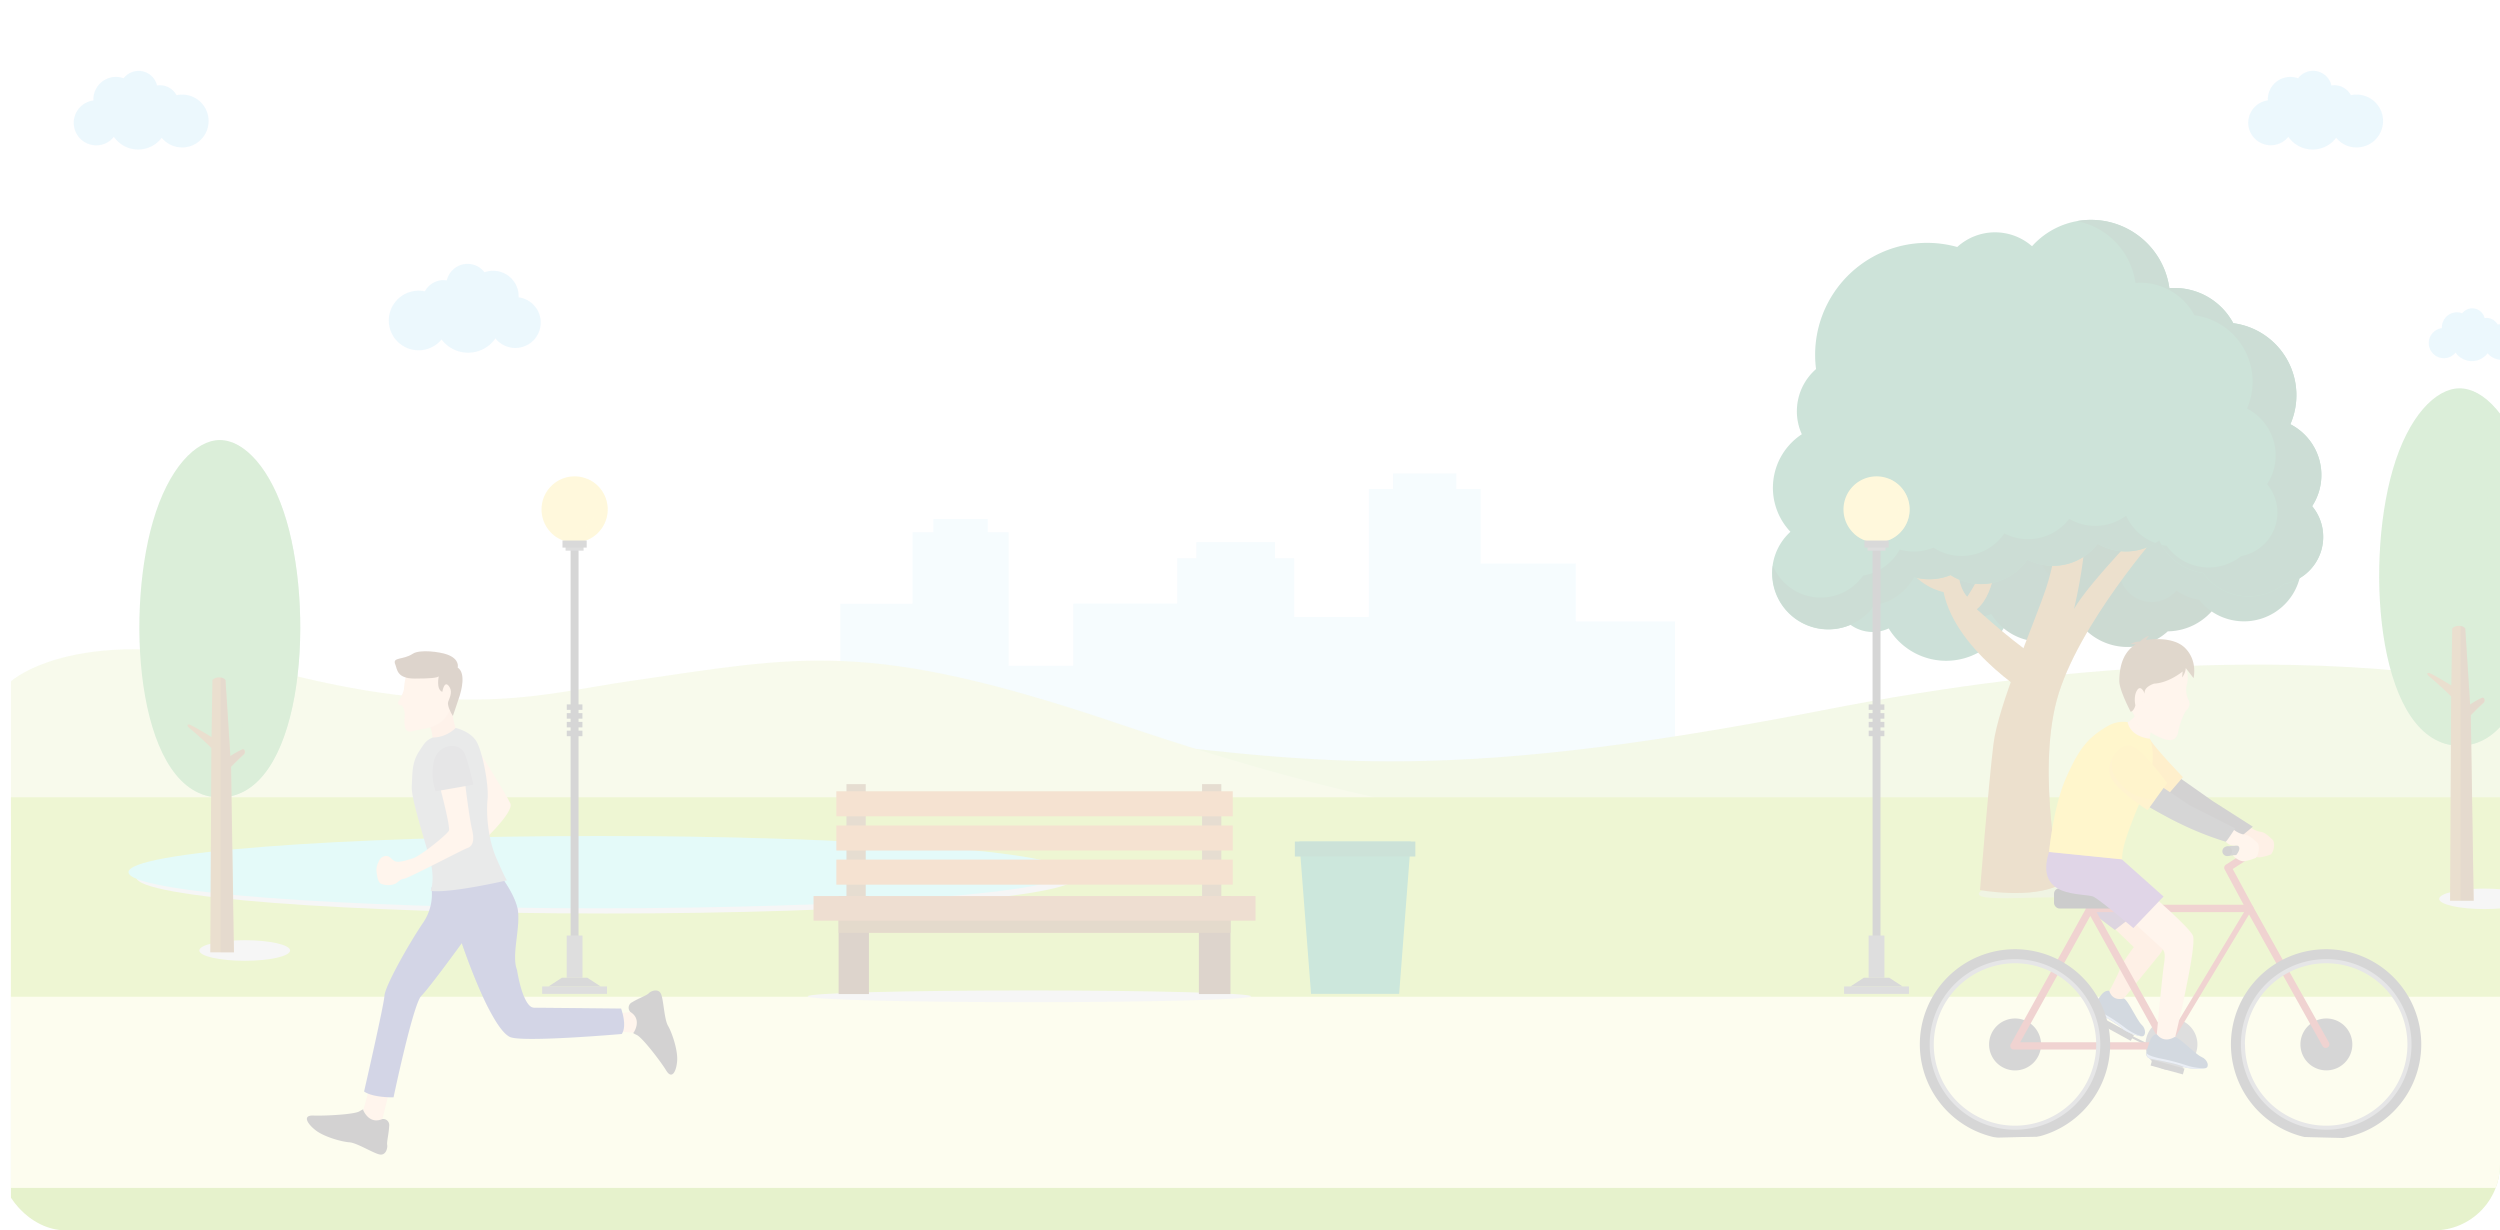 <svg xmlns="http://www.w3.org/2000/svg" xmlns:xlink="http://www.w3.org/1999/xlink" viewBox="0 0 982.86 483.71"><defs><style>.cls-1{fill:none;}.cls-2{isolation:isolate;}.cls-10,.cls-18,.cls-20,.cls-27,.cls-3,.cls-30,.cls-46,.cls-47,.cls-62{opacity:0.4;}.cls-4{clip-path:url(#clip-path);}.cls-5{fill:#80bc01;}.cls-6{opacity:0.2;}.cls-7{clip-path:url(#clip-path-2);}.cls-41,.cls-8{fill:#f4f3ae;}.cls-10,.cls-9{fill:#8cd2f4;}.cls-9{opacity:0.8;}.cls-10,.cls-14,.cls-16,.cls-18,.cls-20,.cls-21,.cls-27,.cls-30,.cls-41,.cls-46,.cls-47,.cls-57,.cls-58,.cls-62,.cls-63,.cls-65{mix-blend-mode:multiply;}.cls-11{fill:#c8df8e;}.cls-12{fill:#dae8a2;}.cls-13{fill:#abd422;}.cls-14{fill:#d1d1d2;}.cls-15,.cls-16{fill:#79e5e1;}.cls-16,.cls-57,.cls-58,.cls-63,.cls-65{opacity:0.3;}.cls-17,.cls-18{fill:#49a942;}.cls-19{fill:#965f0e;}.cls-20,.cls-34{fill:#572700;}.cls-21{fill:#bcbec0;opacity:0.5;}.cls-22{fill:#02663a;}.cls-23{fill:#004928;}.cls-24{fill:#004420;}.cls-25{fill:#00562b;}.cls-26,.cls-27{fill:#a06606;}.cls-28{fill:#037240;}.cls-29,.cls-30{fill:#ffde4f;}.cls-31,.cls-63{fill:#323232;}.cls-32{fill:#58595b;}.cls-33{fill:#414042;}.cls-35{fill:#80561b;}.cls-36{fill:#cb7019;}.cls-37{fill:#794400;}.cls-38{fill:#ac5817;}.cls-39{fill:#008752;}.cls-40{fill:#00703c;}.cls-42{fill:#f9bf98;}.cls-43,.cls-58{fill:#fdcba3;}.cls-44{fill:#231f20;}.cls-45,.cls-46{fill:#232f84;}.cls-48{fill:#56004e;}.cls-49{fill:#939598;}.cls-50{fill:#808285;}.cls-51{fill:#fbb480;}.cls-52{fill:#532e63;}.cls-53{fill:#214265;}.cls-54{fill:#95a9cb;}.cls-55{fill:#b32317;}.cls-56,.cls-57{fill:#652d89;}.cls-59{fill:#663700;}.cls-60{fill:#fbb000;}.cls-61,.cls-62{fill:#ffd200;}.cls-64{fill:#ffc700;}.cls-65{fill:#fdbb30;}</style><clipPath id="clip-path"><rect class="cls-1" x="-1.43" y="-697.41" width="982.86" height="483.71" rx="25.96"/></clipPath><clipPath id="clip-path-2"><rect class="cls-1" width="982.86" height="483.71" rx="25.96"/></clipPath></defs><g class="cls-2"><g id="Capa_1" data-name="Capa 1"><g class="cls-3"><g class="cls-4"><rect class="cls-5" x="2.87" y="-360.99" width="1014.32" height="385.87"/></g></g><g class="cls-6"><g class="cls-7"><rect class="cls-5" x="4.3" y="336.42" width="1014.32" height="385.87"/><rect class="cls-8" x="4.3" y="391.19" width="1014.32" height="75.85"/><path class="cls-9" d="M891.57,39.5c0-.13,0-.27,0-.41a8.85,8.85,0,0,1,11.89-8.32A7.42,7.42,0,0,1,916.6,33.6a6.94,6.94,0,0,1,1.11-.1,7.43,7.43,0,0,1,6.55,3.91,10.57,10.57,0,0,1,2.19-.23,10.4,10.4,0,1,1-8,17,11.61,11.61,0,0,1-18.8-.38,8.86,8.86,0,1,1-8.06-14.33Z"/><path class="cls-9" d="M960,129c0-.09,0-.18,0-.27a5.94,5.94,0,0,1,8-5.58,5,5,0,0,1,8.81,1.9,4.74,4.74,0,0,1,.75-.06,5,5,0,0,1,4.39,2.62,6.41,6.41,0,0,1,1.46-.16A7,7,0,1,1,978,138.88a7.78,7.78,0,0,1-12.6-.25A5.94,5.94,0,1,1,960,129Z"/><path class="cls-9" d="M36.71,39.5c0-.13,0-.27,0-.41a8.86,8.86,0,0,1,11.9-8.32A7.43,7.43,0,0,1,61.74,33.6a6.74,6.74,0,0,1,1.11-.09,7.44,7.44,0,0,1,6.55,3.91,9.78,9.78,0,0,1,2.18-.24,10.4,10.4,0,1,1-8,17,11.61,11.61,0,0,1-18.8-.38A8.86,8.86,0,1,1,36.71,39.5Z"/><path class="cls-9" d="M203.9,116.89c0-.15,0-.3,0-.46a10,10,0,0,0-13.41-9.38,8.37,8.37,0,0,0-14.83,3.19,8.68,8.68,0,0,0-1.26-.11,8.39,8.39,0,0,0-7.38,4.41,11.72,11.72,0,1,0,6.58,18.93,13.08,13.08,0,0,0,21.18-.42,10,10,0,1,0,9.09-16.16Z"/><polygon class="cls-10" points="619.52 244.29 619.52 221.58 582.08 221.58 582.08 192.21 572.56 192.21 572.56 186.14 547.68 186.14 547.68 192.21 538.16 192.21 538.16 242.54 508.81 242.54 508.81 219.49 501.28 219.49 501.28 213.14 470.35 213.14 470.35 219.49 462.82 219.49 462.82 237.3 421.93 237.3 421.93 261.76 396.54 261.76 396.54 209.28 388.35 209.28 388.35 204.06 366.94 204.06 366.94 209.28 358.74 209.28 358.74 237.4 330.38 237.4 330.38 314.62 358.74 314.62 362.17 314.62 387.53 314.62 396.54 314.62 421.93 314.62 428.36 314.62 462.82 314.62 465.82 314.62 504.18 314.62 508.81 314.62 538.16 314.62 554.87 314.62 575.63 314.62 582.08 314.62 608.6 314.62 619.52 314.62 658.54 314.62 658.54 244.29 619.52 244.29"/><path class="cls-11" d="M1018.61,277.89s-100-38.19-301.46,1.23c-156,30.53-202,19.84-291.4,10.43-96.13-10.11-209.46-9.06-229.89,14.94-13.36,15.7-50,16.61-50,16.61h872.78Z"/><path class="cls-12" d="M4.3,267.85S31.17,243.09,105.44,263C182,283.55,214.25,272.56,247,267.85c68-9.8,93.64-17,193.53,16.94S586.15,321.1,586.15,321.1H4.3Z"/><rect class="cls-13" x="4.3" y="313.43" width="1014.32" height="78.43"/><path class="cls-14" d="M423,344.93c0,7.85-82.7,14.21-184.72,14.21S53.6,352.78,53.6,344.93s82.7-14.21,184.72-14.21S423,337.09,423,344.93Z"/><path class="cls-15" d="M420,342.88c0,7.85-82.71,14.21-184.73,14.21S50.52,350.73,50.52,342.88s82.7-14.21,184.72-14.21S420,335,420,342.88Z"/><path class="cls-16" d="M420,342.88c0-7.51-75.9-13.67-172-14.17h0c78.57,10.79,67.18,27,67.18,27C377.17,353.4,420,348.53,420,342.88Z"/><path class="cls-14" d="M114.05,373.68c0,2.24-8,4.05-17.84,4.05s-17.84-1.81-17.84-4.05,8-4.05,17.84-4.05S114.05,371.44,114.05,373.68Z"/><path class="cls-17" d="M112.71,205c11.31,39,5.6,108.5-26.29,108.5S48.81,244,60.13,205c6.08-21,16.89-32,26.29-32S106.63,184,112.71,205Z"/><path class="cls-18" d="M112.71,204.94C107.6,187.35,99.17,176.8,91,173.85c4.76,5.65,18.89,132-12,138.21a20,20,0,0,0,7.33,1.4C118.31,313.46,124,244,112.71,204.94Z"/><path class="cls-19" d="M83.52,267.33l-.36,22.43c-3.24-2-8.11-4.84-8.8-4.92-1-.12-.7.82.11,1.39.6.44,5.61,4.79,8.62,7.81l-.42,80.36H92l-1.14-72.92c2.18-2.25,4.47-4.42,4.9-4.73.82-.59.7-2.3-.35-2.18a29.52,29.52,0,0,0-4.83,2.69l-1.92-29.93a3.09,3.09,0,0,0-2.5-1A3.44,3.44,0,0,0,83.52,267.33Z"/><path class="cls-20" d="M95.7,294.6a.72.72,0,0,0-.33,0,29.52,29.52,0,0,0-4.83,2.69v-.05l0,0L89.69,284l-1.07-16.68a3.22,3.22,0,0,0-1.87-.95l0,108h5.12l-1.1-72.93c1.5-1.57,3.07-3.08,4-4,.42-.39.74-.67.87-.76a1.31,1.31,0,0,0,.43-.6A1.24,1.24,0,0,0,95.7,294.6Z"/><path class="cls-14" d="M994.61,353.4c0,2.23-8,4-17.84,4s-17.83-1.81-17.83-4,8-4.06,17.83-4.06S994.61,351.16,994.61,353.4Z"/><path class="cls-17" d="M993.27,184.68c11.32,39,5.6,108.5-26.29,108.5s-37.6-69.49-26.28-108.51c6.07-21,16.88-32,26.28-32S987.19,163.71,993.27,184.68Z"/><path class="cls-18" d="M993.27,184.65c-5.11-17.58-13.54-28.14-21.67-31.08,4.77,5.64,18.9,132-12,138.21a20.17,20.17,0,0,0,7.33,1.4C998.87,293.18,1004.59,223.67,993.27,184.65Z"/><path class="cls-19" d="M964.08,247.05l-.36,22.43c-3.24-2-8.11-4.85-8.8-4.92-1-.12-.7.81.12,1.39.59.43,5.61,4.79,8.61,7.81l-.42,80.36h9.29l-1.14-72.93c2.18-2.24,4.47-4.42,4.9-4.73.82-.58.7-2.29-.35-2.17A30,30,0,0,0,971.1,277l-1.92-29.93a3.09,3.09,0,0,0-2.5-1A3.44,3.44,0,0,0,964.08,247.05Z"/><path class="cls-20" d="M976.26,274.31a.88.88,0,0,0-.33,0A30,30,0,0,0,971.1,277v-.05h0l-.82-13.22-1.07-16.67a3.11,3.11,0,0,0-1.86-1l0,108h5.12l-1.1-72.94c1.5-1.56,3.07-3.07,4-4,.41-.39.74-.67.86-.76a1.21,1.21,0,0,0,.43-.59A1.25,1.25,0,0,0,976.26,274.31Z"/><path class="cls-21" d="M826.91,350.52c0,2.3-10.21,2.08-23.72,2.33s-25.19.88-25.23-1.42,10.88-4.37,24.4-4.62S826.87,348.22,826.91,350.52Z"/><path class="cls-22" d="M802.06,217.9A26.41,26.41,0,0,0,750,211.72a26.7,26.7,0,0,0-7.64,8.26,14.9,14.9,0,1,0,.17,27.08,26.4,26.4,0,0,0,48.25-7.5A26.36,26.36,0,0,0,802.06,217.9Z"/><path class="cls-23" d="M833.84,216.38a22.61,22.61,0,0,0-44.59-5.3,22.82,22.82,0,0,0-6.55,7.07,12.76,12.76,0,1,0,.15,23.19,22.61,22.61,0,0,0,41.32-6.42A22.6,22.6,0,0,0,833.84,216.38Z"/><path class="cls-24" d="M871.44,237.88a23.56,23.56,0,0,0-35.36-30.65,23.67,23.67,0,0,0-9.78,2.27,13.3,13.3,0,1,0-13.43,20.09,23.55,23.55,0,0,0,39.38,18.62A23.56,23.56,0,0,0,871.44,237.88Z"/><path class="cls-25" d="M902.63,212a22.61,22.61,0,0,1-38.08,23.81,22.64,22.64,0,0,1-8.94-3.6,12.51,12.51,0,0,1-4.24,3.25,12.76,12.76,0,1,1-5.51-24.29A22.61,22.61,0,0,1,886,199.35,22.56,22.56,0,0,1,902.63,212Z"/><path class="cls-26" d="M785.06,213.71c-.17,1.88.25,19-7.92,25.82,0,0,17.56,16.05,27.31,21.3l-3.52,14.46S769.19,257,764.1,232.72c0,0-10.84-1.7-16.59-13.93l3.23-2.37s4.89,9.13,11.28,9.68c0,0,.76-13.18,2.63-17.18l6.35.92s-4.27,17.34,2.4,24.82c0,0,8.21-11.78,7.33-19Z"/><path class="cls-27" d="M785.06,213.71c-.17,1.88.25,19-7.92,25.82,0,0,17.56,16.05,27.31,21.3l-3.52,14.46S769.19,257,764.1,232.72c0,0-10.84-1.7-16.59-13.93l3.23-2.37s4.89,9.13,11.28,9.68c0,0,.76-13.18,2.63-17.18l6.35.92s-4.27,17.34,2.4,24.82c0,0,8.21-11.78,7.33-19Z"/><path class="cls-26" d="M811.24,193s-1.89,23.39-6.79,38.1-18.86,46-20.75,61.49-5.28,57.34-5.28,57.34,20.37,3.77,31.68-2.26c0,0-9.42-43-1.5-72.44s40.74-66.39,40.74-66.39l-4.15-4.15s-23.77,24.14-29.8,34.71c0,0,7.17-29,3.77-45.27Z"/><path class="cls-27" d="M794.1,351.08c5.53-.15,11.49-1,16-3.4,0,0-9.42-43-1.5-72.44s40.74-66.39,40.74-66.39L848,207.48s-44.59,47.32-48,74.8S794.1,351.06,794.1,351.08Z"/><path class="cls-28" d="M913.35,211.11A18.79,18.79,0,0,0,909,199a22.43,22.43,0,0,0-8.56-32.21A28.56,28.56,0,0,0,878,127.06a26.23,26.23,0,0,0-23.12-13.84c-.67,0-1.34,0-2,.08a31.11,31.11,0,0,0-54-16.49,22.05,22.05,0,0,0-29.41.3,44,44,0,0,0-55.86,42.42,44.41,44.41,0,0,0,.36,5.57,22,22,0,0,0-5.59,25.63,25.16,25.16,0,0,0-4.48,38.34,22.07,22.07,0,1,0,33,28.89,22.08,22.08,0,0,0,15.6-11.07,22.12,22.12,0,0,0,14.35-.83,22.06,22.06,0,0,0,30.2-6.07,22.07,22.07,0,0,0,27.62-6.23,22.08,22.08,0,0,0,24.22-1.29,22.09,22.09,0,0,0,17.24,12.79,22.06,22.06,0,0,0,31.74,4.4A18.85,18.85,0,0,0,913.35,211.11Z"/><path class="cls-25" d="M835.87,202.77A20.4,20.4,0,0,1,813.5,204,20.36,20.36,0,0,1,788,209.72a20.39,20.39,0,0,1-27.88,5.6,20.42,20.42,0,0,1-13.25.76,20.38,20.38,0,0,1-14.4,10.22A20.38,20.38,0,0,1,697,222.41a22.37,22.37,0,0,0-.18,2.85A22.06,22.06,0,0,0,736.93,238a22.08,22.08,0,0,0,15.6-11.07,22.12,22.12,0,0,0,14.35-.83,22.06,22.06,0,0,0,30.2-6.07,22.07,22.07,0,0,0,27.62-6.23,22.08,22.08,0,0,0,22.71-.27A20.41,20.41,0,0,1,835.87,202.77Z"/><path class="cls-25" d="M909,199a22.43,22.43,0,0,0-8.56-32.21A28.56,28.56,0,0,0,878,127.06a26.23,26.23,0,0,0-23.12-13.84c-.67,0-1.34,0-2,.08a31.13,31.13,0,0,0-36.34-26.37,28.76,28.76,0,0,1,23,24.29c.61,0,1.22-.08,1.84-.08a24.21,24.21,0,0,1,21.34,12.77,26.39,26.39,0,0,1,20.69,36.71,20.7,20.7,0,0,1,7.9,29.73,17.41,17.41,0,0,1-10.21,28.29,20.36,20.36,0,0,1-29.3-4.06c-.68-.09-1.33-.22-2-.37a22.1,22.1,0,0,0,16.35,11,22.06,22.06,0,0,0,31.74,4.4A18.86,18.86,0,0,0,909,199Z"/><path class="cls-29" d="M238.9,200.28a13,13,0,1,1-13-13A13,13,0,0,1,238.9,200.28Z"/><path class="cls-30" d="M230.74,188.21a13,13,0,0,1-13.9,21.41,13,13,0,1,0,13.9-21.41Z"/><rect class="cls-31" x="224.33" y="214.33" width="3.12" height="169.66"/><rect class="cls-32" x="222.79" y="367.8" width="6.21" height="16.6"/><rect class="cls-32" x="222.36" y="214.8" width="7.07" height="1.69"/><rect class="cls-32" x="213.15" y="387.82" width="25.5" height="2.91"/><polygon class="cls-33" points="236.16 387.82 230.91 384.4 220.88 384.4 215.64 387.82 236.16 387.82"/><rect class="cls-33" x="221.14" y="212.51" width="9.51" height="2.77"/><rect class="cls-31" x="222.82" y="276.92" width="6.16" height="2.17"/><rect class="cls-31" x="222.82" y="280.36" width="6.16" height="2.17"/><rect class="cls-31" x="222.82" y="283.81" width="6.16" height="2.17"/><rect class="cls-31" x="222.82" y="287.25" width="6.16" height="2.17"/><path class="cls-29" d="M750.76,200.28a13,13,0,1,1-13-13A13,13,0,0,1,750.76,200.28Z"/><path class="cls-30" d="M742.59,188.21a13,13,0,0,1-13.89,21.41,13,13,0,1,0,13.89-21.41Z"/><rect class="cls-31" x="736.19" y="214.33" width="3.12" height="169.66"/><rect class="cls-32" x="734.64" y="367.8" width="6.21" height="16.6"/><rect class="cls-32" x="734.21" y="214.8" width="7.07" height="1.69"/><rect class="cls-32" x="725" y="387.82" width="25.5" height="2.91"/><polygon class="cls-33" points="748.01 387.82 742.76 384.4 732.73 384.4 727.49 387.82 748.01 387.82"/><rect class="cls-33" x="733" y="212.51" width="9.51" height="2.77"/><rect class="cls-31" x="734.67" y="276.92" width="6.16" height="2.17"/><rect class="cls-31" x="734.67" y="280.36" width="6.16" height="2.17"/><rect class="cls-31" x="734.67" y="283.81" width="6.16" height="2.17"/><rect class="cls-31" x="734.67" y="287.25" width="6.16" height="2.17"/><path class="cls-14" d="M491.9,391.69c0,1.27-39,2.3-87.22,2.3s-87.16-1-87.16-2.3,39-2.3,87.16-2.3S491.9,390.42,491.9,391.69Z"/><rect class="cls-34" x="329.7" y="352.33" width="11.92" height="38.47"/><rect class="cls-34" x="471.33" y="352.33" width="12.42" height="38.47"/><rect class="cls-35" x="332.78" y="308.27" width="7.58" height="44.46"/><rect class="cls-35" x="472.58" y="308.27" width="7.58" height="44.46"/><rect class="cls-36" x="328.8" y="311.08" width="155.85" height="9.86"/><rect class="cls-36" x="328.8" y="324.52" width="155.85" height="9.86"/><rect class="cls-36" x="328.8" y="337.95" width="155.85" height="9.85"/><rect class="cls-37" x="329.7" y="360.94" width="154.06" height="5.82"/><rect class="cls-38" x="319.84" y="352.29" width="173.77" height="9.67"/><polygon class="cls-39" points="550.07 390.73 515.43 390.73 510.82 330.85 554.67 330.85 550.07 390.73"/><rect class="cls-40" x="509.06" y="330.85" width="47.38" height="5.9"/><path class="cls-41" d="M141.88,449.58c0,1.71,26.2,3.09,58.54,3.09S259,451.29,259,449.58s-26.21-3.08-58.53-3.08S141.88,447.88,141.88,449.58Z"/><path class="cls-42" d="M168.08,282.79s3,7,1.79,10.88c0,0,7-3,11-2.9,0,0-3.59-7.44-3-13.63A10.79,10.79,0,0,0,168.08,282.79Z"/><path class="cls-43" d="M160.08,264.53a19.42,19.42,0,0,0-1.16,5.29c0,2.34-1.6,4.75-2.23,5.87s.19,1.52,1,1.62,1.47,2.28,1.4,4.07-.79,7.34,3.15,6.08,12.8-.45,15.28-10.39C180.28,266.14,168.49,257.7,160.08,264.53Z"/><path class="cls-34" d="M173.9,272s.82-5.25,2.88-1.8c1.23,2-.16,4.44-.59,5.74s1,4.27,1.85,5.55c0,0,2.17-6.31,2.71-8.05s2.54-8.79-.82-11c0,0,1-3.23-4.07-5.1-3.08-1.13-10.89-2.1-13.56-.33-3.91,2.59-8.23,1.18-6.88,4.27.76,1.74.47,5.5,7.64,5.5,6.51,0,8.68-.32,9.44-.87C172.5,265.94,171.36,271.05,173.9,272Z"/><path class="cls-43" d="M243,398.53l7-1s2.9,4.4.8,8.62l-7.54-.64Z"/><path class="cls-44" d="M247.8,397.82a2.39,2.39,0,0,1,.74-3.81c2.56-1.59,5.72-2.64,6.55-3.54s3.7-2,4.75.22,1.27,10,2.78,12.58,3.84,9.34,3.61,13.55-2,7.84-4.29,4.08-9.42-13-11.59-14-1.27-.89-1.27-.89S252.7,400.87,247.8,397.82Z"/><path class="cls-43" d="M152.82,429.76l-2.5,10.18s-4.26,3.91-7.46-3.57l2.1-7.44Z"/><path class="cls-44" d="M150.32,439.94A2.39,2.39,0,0,1,153,442.7c-.13,3-1,6.2-.78,7.4s-.47,4.16-2.86,3.79-9-4.6-12-4.8-9.87-2.11-13.22-4.69-5.37-6-.94-5.83,16.08-.41,18.11-1.66,1.46-.54,1.46-.54S145,442.25,150.32,439.94Z"/><path class="cls-45" d="M166.09,363.12a19.91,19.91,0,0,0,3.54-14.24s9.14,1.19,27.45-4.14c0,0,6,7.77,6.61,13.9.7,7.21-2.61,17.15-.42,22.7,0,0,2.22,14.86,6.71,14.86s34.21.31,34.21.31,2.5,6.74.25,10c0,0-39.12,3.41-43.94,1.18-7.81-3.63-18.95-36.91-18.95-36.91s-12.66,17.47-15.9,20.71-10.93,39.93-10.93,39.93-8.09.18-11.58-2.31c0,0,7.79-33.88,8-37.62S160.35,371.68,166.09,363.12Z"/><path class="cls-46" d="M181.55,370.76s-12.66,17.47-15.9,20.71a4,4,0,0,0-.63.94c.07-.14,4.06-7.83,6-12s4.63-6.62,5.29-9.05.33-10.83.11-12.38c0,0,4.75,9.07,6.29,11.28s8.08,24.34,10.54,28.41c.11.18.16.29.22.4C187.34,388.07,181.55,370.76,181.55,370.76Z"/><g class="cls-47"><path class="cls-45" d="M205.93,391.62h0c1,2.56,2.39,4.59,4,4.59,2.46,0,12.54.09,21.12.18h0s-19.43,1.7-21.86,1.26S205.93,391.62,205.93,391.62Z"/><path class="cls-45" d="M197.08,344.74s6,7.77,6.61,13.9c0,.47,0,1,0,1.48-.17-3.47-3.87-7.63-6.41-10.6s-11.13-.78-11.13-.78a12.31,12.31,0,0,1-3.63-.67A119.91,119.91,0,0,0,197.08,344.74Z"/><path class="cls-48" d="M203.31,381.62l-.5-1.89a1,1,0,0,1,0-.14,8.63,8.63,0,0,0,.45,1.75S203.28,381.46,203.31,381.62Z"/><path class="cls-48" d="M203.59,364.68c.07-1.59.14-2.91.17-3.77C203.76,362.13,203.7,363.38,203.59,364.68Z"/></g><path class="cls-43" d="M188.65,295.74s10.33,16.49,12,20.15-13.31,17.29-13.31,17.29-5.05-6.57,2.62-14.72C194.08,314.08,182.87,308,188.65,295.74Z"/><path class="cls-49" d="M179.14,286.19s5.89,1.28,8.24,5.41,4.85,17.09,4.3,22.6,0,15.24,3.54,23.37,4.1,8.53,4.1,8.53-22.52,5.23-30,4.13c0,0,1.94-4.56-.44-12.91-2.9-10.19-7.32-23.84-7-28.38s-.09-8.93,2.79-13.39c2.39-3.71,2.93-4.51,5.41-5.58A13.21,13.21,0,0,0,179.14,286.19Z"/><path class="cls-43" d="M173.27,310.57s3.84,14.58,3.21,16-10.95,9.84-14.18,10.88-5.61,1.67-7,1.14-2.08-2.49-4.06-2a3.14,3.14,0,0,0-2.39,2.28,6.32,6.32,0,0,0-.84,3.65c.21,1.78.52,4.3,1.77,4.93a7.55,7.55,0,0,0,5.63,0c1.46-.84,1.86-1.78,3.54-2s23.23-11.54,24.69-12,3.23-1.87,2-7.08S182.87,308,182.87,308Z"/><path class="cls-50" d="M186.11,308.49l-14.82,2.61a21.39,21.39,0,0,1-.64-12.09c1.66-6.32,9.16-7.35,11.66-3.41C183.75,297.86,186.11,308.49,186.11,308.49Z"/><path class="cls-31" d="M904.4,410.62a10.2,10.2,0,1,0,10.2-10.21A10.2,10.2,0,0,0,904.4,410.62Z"/><path class="cls-31" d="M782,410.62a10.21,10.21,0,1,0,10.21-10.21A10.21,10.21,0,0,0,782,410.62Z"/><polygon class="cls-31" points="826.67 403.17 837.69 409.21 838.91 406.97 827.89 400.93 826.67 403.17"/><rect class="cls-31" x="839.08" y="397.26" width="0.86" height="22.22" transform="translate(101.97 980.71) rotate(-63.75)"/><path class="cls-32" d="M843.5,410.62a10.2,10.2,0,1,0,10.2-10.21A10.2,10.2,0,0,0,843.5,410.62Z"/><path class="cls-51" d="M829.83,363.63l9.07,8.73s-4.51,5.83-5.41,8.53-5.21,10.62-5.21,10.62l4.85,3.23,15.12-18.53s5.59-5.84,1.45-9.8c-5.52-5.28-11.05-11.33-11.05-11.33Z"/><path class="cls-52" d="M842.85,356.78l-11.41,8.83-20.23-15.3s12.39-7.75,15.27-7.21S842.85,356.78,842.85,356.78Z"/><path class="cls-53" d="M835,392.55s-4.31,1.46-5.78-3c0,0-1.65-.59-3.43,2s-4.06,4.79-1.41,6.34,8.4,4.8,9.87,6.34,6,3.06,7.73,3.2,1.83-2.88,0-4.55S836.6,393.09,835,392.55Z"/><path class="cls-54" d="M835.41,404a20.73,20.73,0,0,0,6.57,3.44c-1.68-.14-6.24-1.64-7.73-3.2s-7.21-4.77-9.87-6.34a1.91,1.91,0,0,1-1-2.73h0c.22,1,1.89,2.2,3.78,3.38A68.15,68.15,0,0,1,835.41,404Z"/><path class="cls-55" d="M914.34,412a1.46,1.46,0,0,0,.7-.18,1.44,1.44,0,0,0,.55-2l-29.81-53.38a1.47,1.47,0,0,0-1.26-.74H821.36a1.45,1.45,0,0,0,0,2.89h62.31l29.41,52.63A1.44,1.44,0,0,0,914.34,412Z"/><path class="cls-55" d="M884.52,358.58a1.41,1.41,0,0,0,.68-.18,1.44,1.44,0,0,0,.59-1.95l-8-14.81,9.64-6.23a1.45,1.45,0,0,0,.43-2,1.44,1.44,0,0,0-2-.42l-10.76,6.95a1.44,1.44,0,0,0-.49,1.89l8.61,16A1.45,1.45,0,0,0,884.52,358.58Z"/><path class="cls-55" d="M851.8,412.3a1.07,1.07,0,0,0,.92-.53l32.57-54.08a1.08,1.08,0,1,0-1.85-1.11l-32.57,54.08a1.09,1.09,0,0,0,.37,1.48A1.13,1.13,0,0,0,851.8,412.3Z"/><path class="cls-55" d="M791.09,412.48a1.44,1.44,0,0,1-.56-2l30-54.09a1.5,1.5,0,0,1,2.52,0l30,54.09a1.45,1.45,0,0,1-1.26,2.14H792.18l-.2,0-.19,0A1.46,1.46,0,0,1,791.09,412.48Zm30.7-52.38-27.56,49.67h55.12Z"/><rect x="807.53" y="349.23" width="24.68" height="7.95" rx="2.16"/><path class="cls-31" d="M877.08,410.62A37.41,37.41,0,1,1,914.49,448,37.45,37.45,0,0,1,877.08,410.62Zm4.32,0a33.08,33.08,0,1,0,33.09-33.08A33.12,33.12,0,0,0,881.4,410.62Z"/><path class="cls-50" d="M881,410.62a33.54,33.54,0,1,1,33.54,33.53A33.57,33.57,0,0,1,881,410.62Zm1.61,0a31.93,31.93,0,1,0,31.93-31.92A32,32,0,0,0,882.56,410.62Z"/><path class="cls-31" d="M754.77,410.62A37.41,37.41,0,1,1,792.18,448,37.45,37.45,0,0,1,754.77,410.62Zm4.32,0a33.08,33.08,0,1,0,33.09-33.08A33.13,33.13,0,0,0,759.09,410.62Z"/><path class="cls-50" d="M758.64,410.62a33.54,33.54,0,1,1,33.54,33.53A33.57,33.57,0,0,1,758.64,410.62Zm1.61,0a31.93,31.93,0,1,0,31.93-31.92A32,32,0,0,0,760.25,410.62Z"/><rect class="cls-31" x="851" y="412.95" width="2.38" height="13.16" transform="translate(221.88 1130.13) rotate(-74.64)"/><path class="cls-43" d="M837,361.12s12.91,11.66,13.26,12.11c1.23,1.54.81,3.64.2,8-.45,3.22-2.75,27.57-2.75,27.57l6.93,1.15s9.29-38,7.48-42.16C860.64,364.44,845,351,845,351Z"/><path class="cls-53" d="M854.92,407.69s-3.95,2.79-7-1.07c0,0-1.9-.05-2.86,3.05s-2.58,5.95.69,6.62,10.28,2,12.31,3,7.27,1.06,9,.66.92-3.39-1.55-4.42S856.75,407.71,854.92,407.69Z"/><path class="cls-54" d="M859.21,418.7a23.7,23.7,0,0,0,7.93,1.27c-1.78.4-7,.38-9-.66s-9-2.35-12.31-3c-1.63-.34-2-1.18-1.94-2.35h0c.58.94,2.7,1.54,5,2.08A81,81,0,0,1,859.21,418.7Z"/><path class="cls-56" d="M832.38,336.24l18.21,16.22-11.88,12.41s-12.05-10.25-15.47-12.23-25.17,1.58-16.88-20Z"/><path class="cls-57" d="M806.36,332.61l19.19,2.68a8.7,8.7,0,0,1-.49,1.56c-.48,1.14-14.74-.64-16,3.68s-2.18,5.31,2.15,9.77C806,348.4,802,344,806.36,332.61Z"/><path class="cls-43" d="M840.59,280.07s-3.2,4.57-7.42,5.29c0,0,5.6,8.24,12.53,6.57,0,0-1.42-2.27.73-6.32C846.43,285.61,841.08,281.76,840.59,280.07Z"/><path class="cls-58" d="M839,281.93h0a16.17,16.17,0,0,0,1.6-1.86c.49,1.69,5.84,5.54,5.84,5.54a9.69,9.69,0,0,0-1.15,3.52S839.64,284.94,839,281.93Z"/><path class="cls-43" d="M859.18,262a11,11,0,0,1,.72,6.56,8.9,8.9,0,0,0,.45,6.49,3.2,3.2,0,0,1-.58,4c-1.44,1.4-2.93,6.34-3.25,7.83s-.58,6-7.08,3.16S834.92,281,837,267.47,853.12,250.64,859.18,262Z"/><path class="cls-59" d="M843.22,272.8s-1.44-3.87-3-1.49-.71,5.95-.71,5.95-.39,2.06-1.84,2.59c0,0-4.51-8.53-4.48-12.13.06-7.15,2.25-11.8,6.52-14.43l-2-.14a7.63,7.63,0,0,1,3.61-.93s2.15-2.09,3.6-2.2a3.54,3.54,0,0,0-1.2,1.59s10.35-1.88,15.37,3.18,3.29,11.8,3.29,11.8l-3.05-3.95a6.81,6.81,0,0,1-1.45,3.69l.23-2.36s-5.38,4.51-11.27,4.8C846.93,268.77,842.55,270,843.22,272.8Z"/><path class="cls-58" d="M840.94,272.08s.87-.27,1.22,1,.06,3.5-.78,3.5-.76-1.92.26-2.18C841.64,274.36,842.25,272.21,840.94,272.08Z"/><path class="cls-31" d="M875.35,332.77l13.88-1.53a2.52,2.52,0,0,1,1,3.69l-14.55,1.6Z"/><path class="cls-44" d="M873.71,334.67a1.9,1.9,0,1,0,1.9-1.9A1.9,1.9,0,0,0,873.71,334.67Z"/><path class="cls-51" d="M892.85,335.86c1.32-1.53,1.58-4.88.55-5.77s-2.64-2.67-4.3-3a9,9,0,0,1-5-2.44s-4.65,2.1-3.35,4c2.51,3.69,4.63,1.8,5.49,2.68s-.23,2.52-.94,3.38l-1.28.12s2.34,2.47,4.46,2.22A17.09,17.09,0,0,0,892.85,335.86Z"/><path class="cls-44" d="M855.13,304.54l14.67,10.31L885.69,325s-4.69,4-5.21,4.21c-.26.08-7.77-3.27-15.36-7.54-7.87-4.43-15.83-9.79-15.83-9.79S852.07,304.64,855.13,304.54Z"/><path class="cls-60" d="M858.21,305.54s-10.32-10.73-12.87-14.67c-.78-1.21-9.86,4.82-8.37,10.23s13,14,13,14Z"/><path class="cls-61" d="M836.44,283.89a12,12,0,0,0-8,1.68c-7.63,4.44-11.18,8.84-16.21,20.38s-6.65,29-6.65,29l28.72,2.91c-.55-7.12,8.48-24.6,10.82-32.44,2.68-9,.12-15,.12-15S837.82,290,836.44,283.89Z"/><path class="cls-62" d="M838.81,321.46c-2.55,6.38-4.77,12.73-4.49,16.36l-28.72-2.91s1.62-17.43,6.65-29c.43-1,.85-1.92,1.27-2.82-7.93,28.24-2.35,32.34,4.51,31.58s14.55-.1,14.76-1.54,6-11.71,6-11.71Z"/><path class="cls-43" d="M886.92,337.23c1.33-1.61,1.56-5.09.48-6s-2.78-2.72-4.5-3a9.3,9.3,0,0,1-5.16-2.45S873,328,874.33,330c2.65,3.78,4.82,1.79,5.72,2.69s-.2,2.62-.92,3.51l-1.33.15s2.47,2.52,4.65,2.23A17.94,17.94,0,0,0,886.92,337.23Z"/><path class="cls-31" d="M845.82,306.58l15.28,10.17,17.62,8.9s-3.18,5.08-3.72,5.27a124.19,124.19,0,0,1-17.81-7.05c-8.57-4.19-17.31-9.61-17.31-9.61S842.66,306.73,845.82,306.58Z"/><path class="cls-63" d="M847.94,313.52a6,6,0,0,0,.93,4c1.3,1.91,8.32,6.32,8.32,6.32-6.17-3-12.41-6.66-15.43-8.47Z"/><path class="cls-64" d="M852,307.86s-9.17-12.8-13.81-14.55c-4.8-1.82-10.53,6.43-8.51,11.87s14.63,13.28,14.63,13.28Z"/><path class="cls-65" d="M844.35,318.46s-12.61-7.83-14.63-13.28a9.18,9.18,0,0,1,.83-7.19c-.87,5,.08,7.14,4.88,11.84s11.94,4.46,11.94,4.46h0Z"/><path class="cls-41" d="M750.21,449.58c0,1.71,44.8,3.09,100.08,3.09s100.08-1.38,100.08-3.09-44.81-3.08-100.08-3.08S750.21,447.88,750.21,449.58Z"/></g></g></g></g></svg>